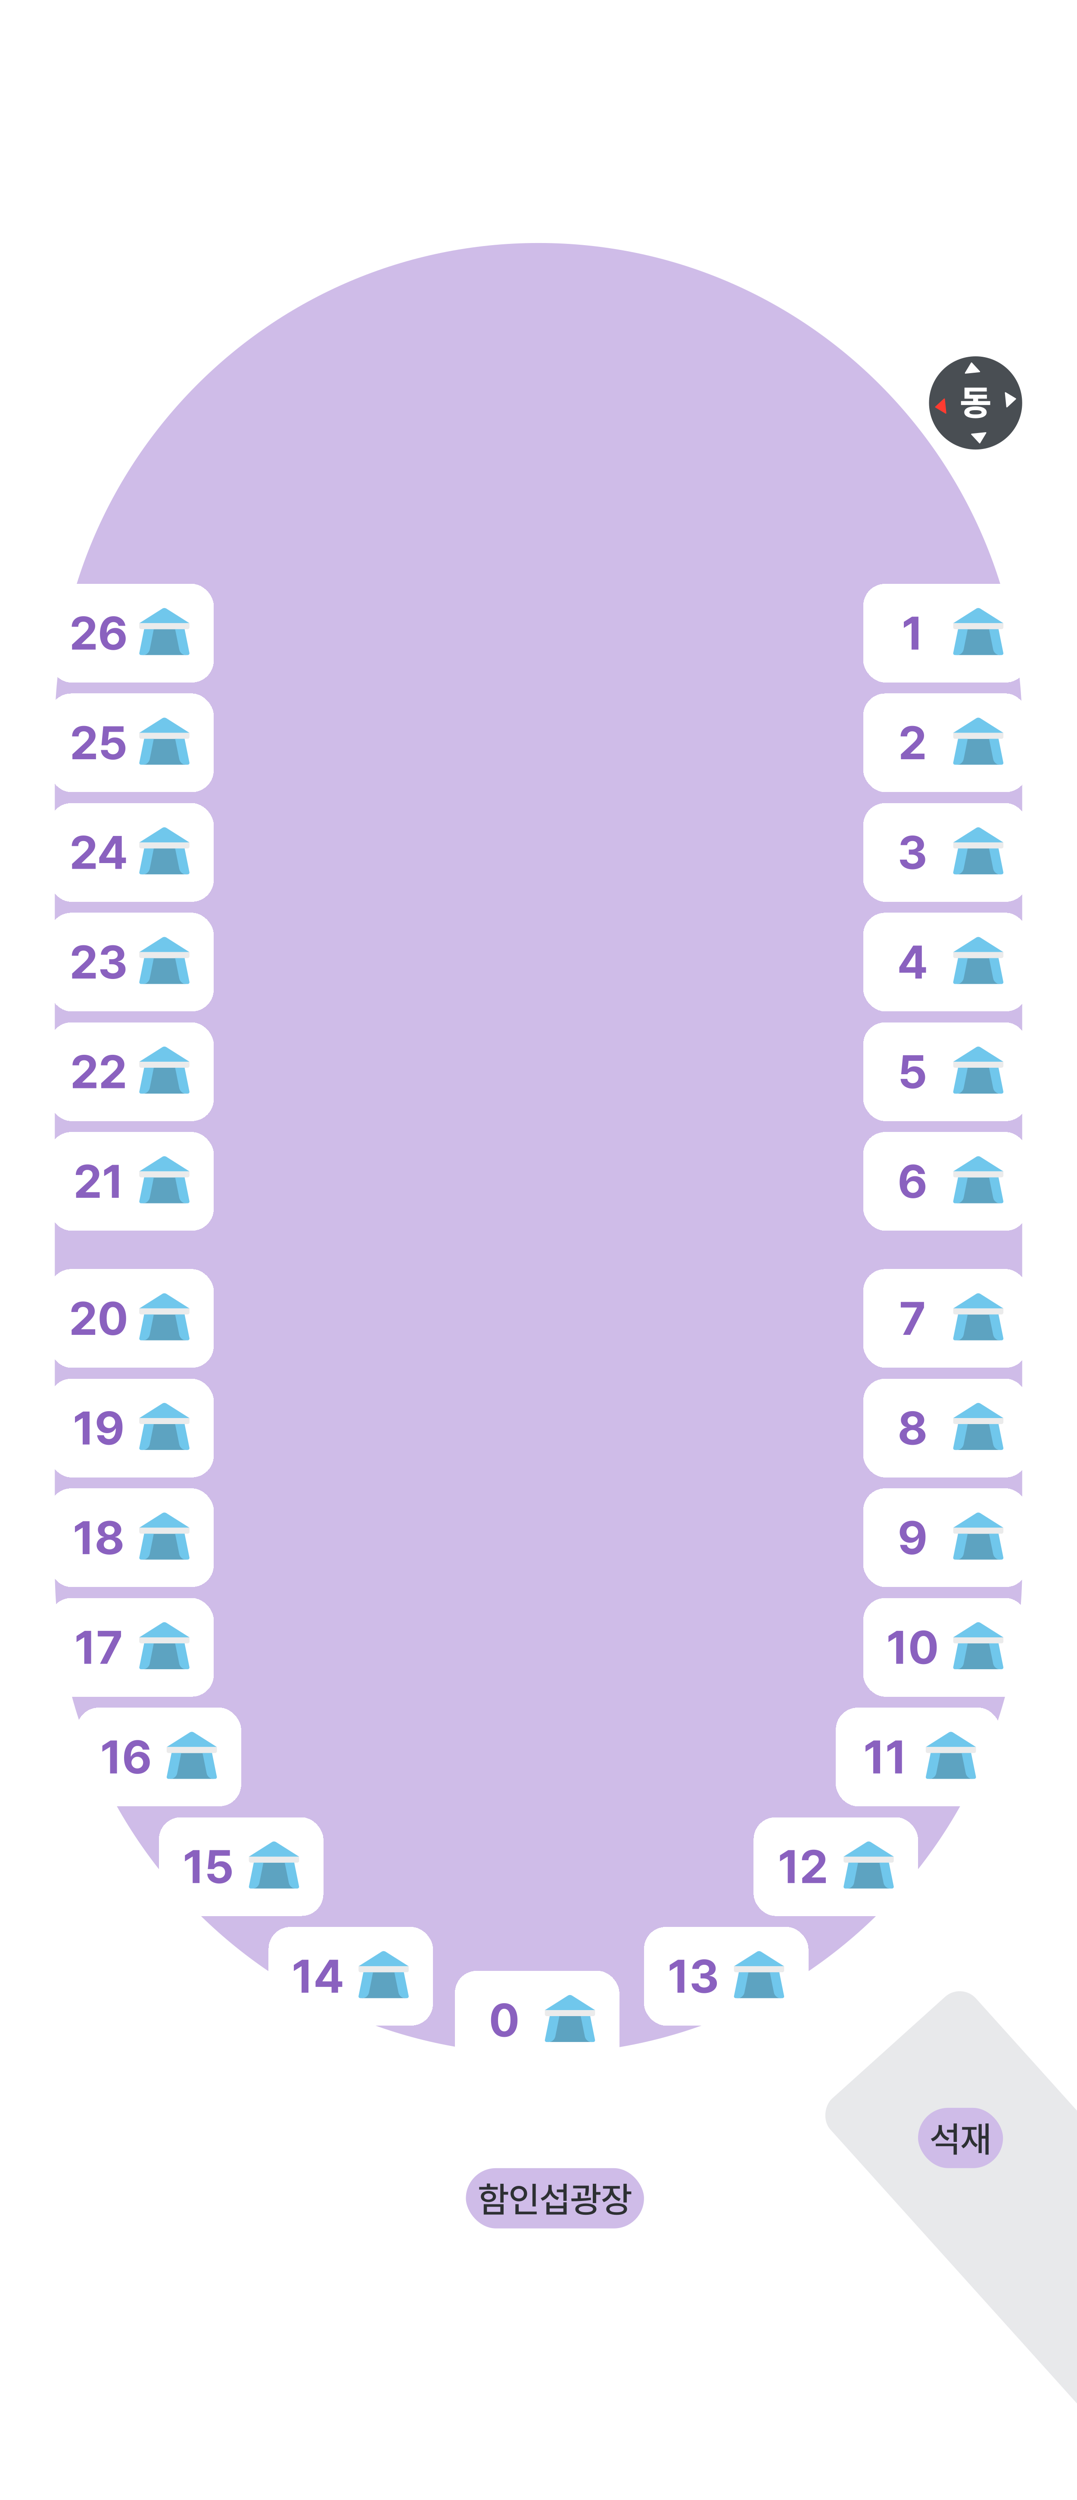 <svg width="393" height="912" viewBox="0 0 393 912" fill="none" xmlns="http://www.w3.org/2000/svg">
<g clip-path="url(#clip0_712_3582)">
<path d="M1.364 817.764L224.625 1055.42C229.102 1060.18 236.571 1060.49 241.421 1056.1L427 888.219V-22H1.364L-57.713 570.817C-62.695 609.958 -64.119 667.603 -57.713 706.033C-51.43 743.726 -17.379 796.414 1.364 817.764Z" fill="white" fill-opacity="0.24"/>
<path fill-rule="evenodd" clip-rule="evenodd" d="M372.999 572.764H373V572.052V266.632H372.999C373 266.394 373 266.157 373 265.92C373 168.015 293.978 88.648 196.5 88.648C99.022 88.648 20 168.015 20 265.92C20 266.157 20 266.394 20.001 266.632H20V572.052V572.764H20.001C20.383 670.341 99.258 749.324 196.5 749.324C293.742 749.324 372.617 670.341 372.999 572.764Z" fill="#CFBCE8"/>
<rect x="350.791" y="723.155" width="154.244" height="71.499" rx="8" transform="rotate(48 350.791 723.155)" fill="#E8E9EB"/>
<rect x="335" y="769" width="31" height="22" rx="11" fill="#CFBCE8"/>
<path d="M343.695 776.52C343.689 778.03 344.724 779.452 346.438 780.023L345.777 780.988C344.527 780.531 343.6 779.617 343.111 778.468C342.61 779.731 341.645 780.722 340.318 781.229L339.671 780.252C341.455 779.636 342.483 778.138 342.489 776.456V775.288H343.695V776.52ZM341.461 782.994V782.042H349.167V786.079H347.961V782.994H341.461ZM345.562 777.992V777.002H347.961V774.704H349.167V781.445H347.961V777.992H345.562ZM360.745 774.704V786.079H359.59V780.239H358.231V785.521H357.089V774.92H358.231V779.224H359.59V774.704H360.745ZM350.767 782.867C352.43 781.934 353.204 779.973 353.204 777.713V776.977H351.071V775.999H356.353V776.977H354.372V777.713C354.372 779.757 355.14 781.61 356.797 782.461L356.086 783.388C354.969 782.778 354.22 781.718 353.813 780.411C353.426 781.902 352.677 783.096 351.516 783.781L350.767 782.867Z" fill="#2D3033"/>
</g>
<g filter="url(#filter0_d_712_3582)">
<rect x="275" y="663" width="60" height="36" rx="8" fill="white" shape-rendering="crispEdges"/>
<path d="M289.954 674.98V687H287.447V677.354H287.38L284.625 679.081V676.873L287.596 674.98H289.954ZM292.743 687L292.726 685.19L297.042 681.223C298.163 680.152 298.769 679.488 298.769 678.533C298.769 677.462 297.964 676.798 296.86 676.807C295.731 676.798 294.992 677.512 295 678.666H292.626C292.618 676.317 294.361 674.814 296.893 674.814C299.466 674.814 301.176 676.284 301.176 678.367C301.176 679.737 300.512 680.857 298.039 683.099L296.212 684.875V684.941H301.342V687H292.743Z" fill="#8A61BF"/>
<path d="M322.949 687.491L321.338 679.54H312.673C312.563 680.113 311.702 684.605 311.096 687.505C310.85 688.682 309.813 688.986 308.61 688.986H325.438C324.23 688.986 323.189 688.675 322.949 687.491Z" fill="#5DA3C1"/>
<path d="M311.637 686.965C312.243 684.065 313.104 679.573 313.213 679H309.702L307.833 688.225C307.753 688.618 308.054 688.986 308.455 688.986H309.151C310.354 688.986 311.39 688.142 311.637 686.965Z" fill="#70C7EC"/>
<path d="M324.258 679H320.798L322.409 686.951C322.649 688.135 323.69 688.986 324.898 688.986H325.505C325.906 688.986 326.207 688.618 326.127 688.225L324.258 679Z" fill="#70C7EC"/>
<path d="M317.637 671.983C317.608 671.967 317.577 671.961 317.547 671.947C317.246 671.808 316.909 671.782 316.595 671.875C316.502 671.903 316.41 671.935 316.323 671.983L307.817 677.364H326.143L317.637 671.983Z" fill="#70C7EC"/>
<path d="M316.993 679.54H325.464C325.839 679.54 326.143 679.236 326.143 678.861V677.364H307.817V678.861C307.817 679.236 308.121 679.54 308.496 679.54H316.993Z" fill="#EBEBEB"/>
</g>
<g filter="url(#filter1_d_712_3582)">
<rect x="58" y="663" width="60" height="36" rx="8" fill="white" shape-rendering="crispEdges"/>
<path d="M72.812 674.98V687H70.306V677.354H70.239L67.483 679.081V676.873L70.455 674.98H72.812ZM80.018 687.166C77.511 687.166 75.676 685.688 75.635 683.613H78.059C78.117 684.551 78.972 685.199 80.018 685.19C81.263 685.199 82.151 684.319 82.143 683.065C82.151 681.787 81.246 680.899 79.984 680.891C79.08 680.891 78.449 681.231 78.092 681.903H75.834L76.481 674.98H83.886V677.022H78.54L78.208 680.061H78.308C78.748 679.471 79.661 679.04 80.715 679.048C82.923 679.04 84.566 680.691 84.566 682.999C84.566 685.431 82.724 687.166 80.018 687.166Z" fill="#8A61BF"/>
<path d="M105.949 687.491L104.338 679.54H95.673C95.563 680.113 94.703 684.605 94.096 687.505C93.85 688.682 92.813 688.986 91.61 688.986H108.438C107.23 688.986 106.189 688.675 105.949 687.491Z" fill="#5DA3C1"/>
<path d="M94.637 686.965C95.243 684.065 96.103 679.573 96.213 679H92.702L90.833 688.225C90.754 688.618 91.054 688.986 91.455 688.986H92.151C93.354 688.986 94.39 688.142 94.637 686.965Z" fill="#70C7EC"/>
<path d="M107.258 679H103.798L105.409 686.951C105.649 688.135 106.69 688.986 107.898 688.986H108.505C108.906 688.986 109.207 688.618 109.127 688.225L107.258 679Z" fill="#70C7EC"/>
<path d="M100.637 671.983C100.608 671.967 100.577 671.961 100.547 671.947C100.246 671.808 99.909 671.782 99.595 671.875C99.502 671.903 99.41 671.935 99.323 671.983L90.817 677.364H109.143L100.637 671.983Z" fill="#70C7EC"/>
<path d="M99.993 679.54H108.464C108.839 679.54 109.143 679.236 109.143 678.861V677.364H90.817V678.861C90.817 679.236 91.121 679.54 91.496 679.54H99.993Z" fill="#EBEBEB"/>
</g>
<g filter="url(#filter2_d_712_3582)">
<rect x="98" y="703" width="60" height="36" rx="8" fill="white" shape-rendering="crispEdges"/>
<path d="M112.555 714.98V727H110.048V717.354H109.982L107.226 719.081V716.873L110.198 714.98H112.555ZM115.145 724.875V722.899L120.225 714.98H123.363V722.866H124.89V724.875H123.363V727H120.989V724.875H115.145ZM117.668 722.866H121.022V717.72H120.906L117.668 722.767V722.866Z" fill="#8A61BF"/>
<path d="M145.949 727.491L144.338 719.54H135.673C135.563 720.113 134.702 724.605 134.096 727.505C133.85 728.682 132.813 728.986 131.61 728.986H148.438C147.23 728.986 146.189 728.675 145.949 727.491Z" fill="#5DA3C1"/>
<path d="M134.637 726.965C135.243 724.065 136.104 719.573 136.213 719H132.702L130.833 728.225C130.753 728.618 131.054 728.986 131.455 728.986H132.151C133.354 728.986 134.39 728.142 134.637 726.965Z" fill="#70C7EC"/>
<path d="M147.258 719H143.798L145.409 726.951C145.649 728.135 146.69 728.986 147.898 728.986H148.505C148.906 728.986 149.207 728.618 149.127 728.225L147.258 719Z" fill="#70C7EC"/>
<path d="M140.637 711.983C140.608 711.967 140.577 711.961 140.547 711.947C140.246 711.808 139.909 711.782 139.595 711.875C139.502 711.903 139.41 711.935 139.323 711.983L130.817 717.364H149.143L140.637 711.983Z" fill="#70C7EC"/>
<path d="M139.993 719.54H148.464C148.839 719.54 149.143 719.236 149.143 718.861V717.364H130.817V718.861C130.817 719.236 131.121 719.54 131.496 719.54H139.993Z" fill="#EBEBEB"/>
</g>
<g filter="url(#filter3_d_712_3582)">
<rect x="235" y="703" width="60" height="36" rx="8" fill="white" shape-rendering="crispEdges"/>
<path d="M249.713 714.98V727H247.206V717.354H247.14L244.384 719.081V716.873L247.355 714.98H249.713ZM256.951 727.166C254.312 727.166 252.419 725.713 252.369 723.613H254.893C254.934 724.51 255.806 725.099 256.968 725.107C258.163 725.099 259.018 724.435 259.01 723.464C259.018 722.484 258.146 721.795 256.735 721.787H255.623V719.944H256.735C257.922 719.944 258.752 719.297 258.744 718.351C258.752 717.429 258.047 716.798 256.984 716.807C255.922 716.798 255.05 717.396 255.009 718.317H252.618C252.66 716.25 254.519 714.814 256.984 714.814C259.491 714.814 261.16 716.3 261.151 718.201C261.16 719.546 260.222 720.5 258.877 720.741V720.841C260.645 721.057 261.616 722.127 261.6 723.63C261.616 725.688 259.666 727.166 256.951 727.166Z" fill="#8A61BF"/>
<path d="M282.949 727.491L281.338 719.54H272.673C272.563 720.113 271.702 724.605 271.096 727.505C270.85 728.682 269.813 728.986 268.61 728.986H285.438C284.23 728.986 283.189 728.675 282.949 727.491Z" fill="#5DA3C1"/>
<path d="M271.637 726.965C272.243 724.065 273.104 719.573 273.213 719H269.702L267.833 728.225C267.753 728.618 268.054 728.986 268.455 728.986H269.151C270.354 728.986 271.39 728.142 271.637 726.965Z" fill="#70C7EC"/>
<path d="M284.258 719H280.798L282.409 726.951C282.649 728.135 283.69 728.986 284.898 728.986H285.505C285.906 728.986 286.207 728.618 286.127 728.225L284.258 719Z" fill="#70C7EC"/>
<path d="M277.637 711.983C277.608 711.967 277.577 711.961 277.547 711.947C277.246 711.808 276.909 711.782 276.595 711.875C276.502 711.903 276.41 711.935 276.323 711.983L267.817 717.364H286.143L277.637 711.983Z" fill="#70C7EC"/>
<path d="M276.993 719.54H285.464C285.839 719.54 286.143 719.236 286.143 718.861V717.364H267.817V718.861C267.817 719.236 268.121 719.54 268.496 719.54H276.993Z" fill="#EBEBEB"/>
</g>
<g filter="url(#filter4_d_712_3582)">
<rect x="166" y="719" width="60" height="36" rx="8" fill="white" shape-rendering="crispEdges"/>
<path d="M184 743.166C180.987 743.166 179.169 740.925 179.169 736.99C179.169 733.064 181.003 730.814 184 730.814C186.997 730.814 188.831 733.064 188.831 736.99C188.831 740.941 187.005 743.166 184 743.166ZM181.726 736.99C181.709 739.763 182.605 741.107 184 741.107C185.395 741.107 186.283 739.763 186.274 736.99C186.283 734.243 185.386 732.865 184 732.856C182.614 732.865 181.726 734.243 181.726 736.99Z" fill="#8A61BF"/>
<path d="M213.949 743.491L212.338 735.54H203.673C203.563 736.113 202.702 740.605 202.096 743.505C201.85 744.682 200.813 744.986 199.61 744.986H216.438C215.23 744.986 214.189 744.675 213.949 743.491Z" fill="#5DA3C1"/>
<path d="M202.637 742.965C203.243 740.065 204.104 735.574 204.213 735H200.702L198.833 744.225C198.753 744.619 199.054 744.986 199.455 744.986H200.151C201.354 744.986 202.39 744.142 202.637 742.965Z" fill="#70C7EC"/>
<path d="M215.258 735H211.798L213.409 742.951C213.649 744.135 214.69 744.986 215.898 744.986H216.505C216.906 744.986 217.207 744.619 217.127 744.225L215.258 735Z" fill="#70C7EC"/>
<path d="M208.637 727.983C208.608 727.967 208.577 727.961 208.547 727.948C208.246 727.808 207.909 727.782 207.595 727.875C207.502 727.903 207.41 727.935 207.323 727.983L198.817 733.364H217.143L208.637 727.983Z" fill="#70C7EC"/>
<path d="M207.993 735.54H216.464C216.839 735.54 217.143 735.236 217.143 734.861V733.364H198.817V734.861C198.817 735.236 199.121 735.54 199.496 735.54H207.993Z" fill="#EBEBEB"/>
</g>
<g filter="url(#filter5_d_712_3582)">
<rect x="305" y="623" width="60" height="36" rx="8" fill="white" shape-rendering="crispEdges"/>
<path d="M321.157 634.98V647H318.65V637.354H318.584L315.828 639.081V636.873L318.8 634.98H321.157ZM329.126 634.98V647H326.619V637.354H326.553L323.797 639.081V636.873L326.769 634.98H329.126Z" fill="#8A61BF"/>
<path d="M352.949 647.491L351.338 639.54H342.673C342.563 640.113 341.702 644.605 341.096 647.505C340.85 648.682 339.813 648.986 338.61 648.986H355.438C354.23 648.986 353.189 648.675 352.949 647.491Z" fill="#5DA3C1"/>
<path d="M341.637 646.965C342.243 644.065 343.104 639.573 343.213 639H339.702L337.833 648.225C337.753 648.618 338.054 648.986 338.455 648.986H339.151C340.354 648.986 341.39 648.142 341.637 646.965Z" fill="#70C7EC"/>
<path d="M354.258 639H350.798L352.409 646.951C352.649 648.135 353.69 648.986 354.898 648.986H355.505C355.906 648.986 356.207 648.618 356.127 648.225L354.258 639Z" fill="#70C7EC"/>
<path d="M347.637 631.983C347.608 631.967 347.577 631.961 347.547 631.947C347.246 631.808 346.909 631.782 346.595 631.875C346.502 631.903 346.41 631.935 346.323 631.983L337.817 637.364H356.143L347.637 631.983Z" fill="#70C7EC"/>
<path d="M346.993 639.54H355.464C355.839 639.54 356.143 639.236 356.143 638.861V637.364H337.817V638.861C337.817 639.236 338.121 639.54 338.496 639.54H346.993Z" fill="#EBEBEB"/>
</g>
<g filter="url(#filter6_d_712_3582)">
<rect x="28" y="623" width="60" height="36" rx="8" fill="white" shape-rendering="crispEdges"/>
<path d="M42.68 634.98V647H40.173V637.354H40.106L37.351 639.081V636.873L40.322 634.98H42.68ZM50.117 647.166C47.635 647.158 45.261 645.672 45.27 641.272C45.278 637.213 47.212 634.814 50.217 634.814C52.632 634.814 54.292 636.342 54.533 638.317H52.076C51.877 637.479 51.188 636.956 50.217 636.956C48.581 636.956 47.727 638.425 47.71 640.791H47.826C48.382 639.72 49.569 639.098 50.898 639.098C53.064 639.098 54.674 640.716 54.666 642.982C54.674 645.423 52.831 647.174 50.117 647.166ZM47.959 643.049C47.976 644.228 48.872 645.199 50.101 645.19C51.337 645.199 52.242 644.261 52.242 643.049C52.242 641.845 51.354 640.916 50.134 640.907C48.905 640.916 47.976 641.878 47.959 643.049Z" fill="#8A61BF"/>
<path d="M75.949 647.491L74.338 639.54H65.673C65.563 640.113 64.703 644.605 64.096 647.505C63.85 648.682 62.813 648.986 61.61 648.986H78.438C77.23 648.986 76.189 648.675 75.949 647.491Z" fill="#5DA3C1"/>
<path d="M64.637 646.965C65.243 644.065 66.103 639.573 66.213 639H62.702L60.833 648.225C60.754 648.618 61.054 648.986 61.455 648.986H62.151C63.354 648.986 64.39 648.142 64.637 646.965Z" fill="#70C7EC"/>
<path d="M77.258 639H73.798L75.409 646.951C75.649 648.135 76.69 648.986 77.898 648.986H78.505C78.906 648.986 79.207 648.618 79.127 648.225L77.258 639Z" fill="#70C7EC"/>
<path d="M70.637 631.983C70.608 631.967 70.577 631.961 70.547 631.947C70.246 631.808 69.909 631.782 69.595 631.875C69.502 631.903 69.41 631.935 69.323 631.983L60.817 637.364H79.143L70.637 631.983Z" fill="#70C7EC"/>
<path d="M69.993 639.54H78.464C78.839 639.54 79.143 639.236 79.143 638.861V637.364H60.817V638.861C60.817 639.236 61.121 639.54 61.496 639.54H69.993Z" fill="#EBEBEB"/>
</g>
<g filter="url(#filter7_d_712_3582)">
<rect x="315" y="583" width="60" height="36" rx="8" fill="white" shape-rendering="crispEdges"/>
<path d="M329.53 594.98V607H327.023V597.354H326.957L324.201 599.081V596.873L327.173 594.98H329.53ZM336.984 607.166C333.971 607.166 332.153 604.925 332.153 600.99C332.153 597.064 333.988 594.814 336.984 594.814C339.981 594.814 341.815 597.064 341.815 600.99C341.815 604.941 339.989 607.166 336.984 607.166ZM334.71 600.99C334.693 603.763 335.59 605.107 336.984 605.107C338.379 605.107 339.267 603.763 339.259 600.99C339.267 598.243 338.371 596.865 336.984 596.856C335.598 596.865 334.71 598.243 334.71 600.99Z" fill="#8A61BF"/>
<path d="M362.949 607.491L361.338 599.54H352.673C352.563 600.113 351.702 604.605 351.096 607.505C350.85 608.682 349.813 608.986 348.61 608.986H365.438C364.23 608.986 363.189 608.675 362.949 607.491Z" fill="#5DA3C1"/>
<path d="M351.637 606.965C352.243 604.065 353.104 599.573 353.213 599H349.702L347.833 608.225C347.753 608.618 348.054 608.986 348.455 608.986H349.151C350.354 608.986 351.39 608.142 351.637 606.965Z" fill="#70C7EC"/>
<path d="M364.258 599H360.798L362.409 606.951C362.649 608.135 363.69 608.986 364.898 608.986H365.505C365.906 608.986 366.207 608.618 366.127 608.225L364.258 599Z" fill="#70C7EC"/>
<path d="M357.637 591.983C357.608 591.967 357.577 591.961 357.547 591.947C357.246 591.808 356.909 591.782 356.595 591.875C356.502 591.903 356.41 591.935 356.323 591.983L347.817 597.364H366.143L357.637 591.983Z" fill="#70C7EC"/>
<path d="M356.993 599.54H365.464C365.839 599.54 366.143 599.236 366.143 598.861V597.364H347.817V598.861C347.817 599.236 348.121 599.54 348.496 599.54H356.993Z" fill="#EBEBEB"/>
</g>
<g filter="url(#filter8_d_712_3582)">
<rect x="315" y="543" width="60" height="36" rx="8" fill="white" shape-rendering="crispEdges"/>
<path d="M332.867 554.814C335.357 554.823 337.715 556.309 337.715 560.675C337.723 564.759 335.789 567.166 332.768 567.166C330.352 567.166 328.692 565.647 328.451 563.613H330.908C331.116 564.501 331.805 565.024 332.768 565.024C334.403 565.024 335.266 563.555 335.274 561.156H335.175C334.61 562.219 333.423 562.85 332.087 562.85C329.929 562.85 328.335 561.223 328.318 558.981C328.318 556.566 330.153 554.806 332.867 554.814ZM330.759 558.915C330.759 560.102 331.63 561.023 332.867 561.023C334.087 561.023 335.025 560.052 335.025 558.898C335.009 557.753 334.112 556.782 332.884 556.773C331.655 556.782 330.742 557.72 330.759 558.915Z" fill="#8A61BF"/>
<path d="M362.949 567.491L361.338 559.54H352.673C352.563 560.113 351.702 564.605 351.096 567.505C350.85 568.682 349.813 568.986 348.61 568.986H365.438C364.23 568.986 363.189 568.675 362.949 567.491Z" fill="#5DA3C1"/>
<path d="M351.637 566.965C352.243 564.065 353.104 559.573 353.213 559H349.702L347.833 568.225C347.753 568.618 348.054 568.986 348.455 568.986H349.151C350.354 568.986 351.39 568.142 351.637 566.965Z" fill="#70C7EC"/>
<path d="M364.258 559H360.798L362.409 566.951C362.649 568.135 363.69 568.986 364.898 568.986H365.505C365.906 568.986 366.207 568.618 366.127 568.225L364.258 559Z" fill="#70C7EC"/>
<path d="M357.637 551.983C357.608 551.967 357.577 551.961 357.547 551.947C357.246 551.808 356.909 551.782 356.595 551.875C356.502 551.903 356.41 551.935 356.323 551.983L347.817 557.364H366.143L357.637 551.983Z" fill="#70C7EC"/>
<path d="M356.993 559.54H365.464C365.839 559.54 366.143 559.236 366.143 558.861V557.364H347.817V558.861C347.817 559.236 348.121 559.54 348.496 559.54H356.993Z" fill="#EBEBEB"/>
</g>
<g filter="url(#filter9_d_712_3582)">
<rect x="315" y="503" width="60" height="36" rx="8" fill="white" shape-rendering="crispEdges"/>
<path d="M332.992 527.166C330.244 527.166 328.277 525.722 328.277 523.763C328.277 522.252 329.439 521.023 330.933 520.791V520.708C329.63 520.459 328.733 519.372 328.742 518.052C328.733 516.184 330.535 514.814 332.992 514.814C335.449 514.814 337.25 516.184 337.258 518.052C337.25 519.372 336.329 520.459 335.067 520.708V520.791C336.528 521.023 337.707 522.252 337.707 523.763C337.707 525.722 335.731 527.166 332.992 527.166ZM330.883 523.514C330.875 524.543 331.722 525.265 332.992 525.257C334.262 525.265 335.108 524.543 335.1 523.514C335.108 522.476 334.212 521.712 332.992 521.704C331.771 521.712 330.875 522.468 330.883 523.514ZM331.182 518.301C331.174 519.264 331.929 519.936 332.992 519.944C334.046 519.936 334.81 519.264 334.818 518.301C334.81 517.363 334.062 516.707 332.992 516.707C331.913 516.707 331.174 517.363 331.182 518.301Z" fill="#8A61BF"/>
<path d="M362.949 527.491L361.338 519.54H352.673C352.563 520.113 351.702 524.605 351.096 527.505C350.85 528.682 349.813 528.986 348.61 528.986H365.438C364.23 528.986 363.189 528.675 362.949 527.491Z" fill="#5DA3C1"/>
<path d="M351.637 526.965C352.243 524.065 353.104 519.573 353.213 519H349.702L347.833 528.225C347.753 528.618 348.054 528.986 348.455 528.986H349.151C350.354 528.986 351.39 528.142 351.637 526.965Z" fill="#70C7EC"/>
<path d="M364.258 519H360.798L362.409 526.951C362.649 528.135 363.69 528.986 364.898 528.986H365.505C365.906 528.986 366.207 528.618 366.127 528.225L364.258 519Z" fill="#70C7EC"/>
<path d="M357.637 511.983C357.608 511.967 357.577 511.961 357.547 511.947C357.246 511.808 356.909 511.782 356.595 511.875C356.502 511.903 356.41 511.935 356.323 511.983L347.817 517.364H366.143L357.637 511.983Z" fill="#70C7EC"/>
<path d="M356.993 519.54H365.464C365.839 519.54 366.143 519.236 366.143 518.861V517.364H347.817V518.861C347.817 519.236 348.121 519.54 348.496 519.54H356.993Z" fill="#EBEBEB"/>
</g>
<g filter="url(#filter10_d_712_3582)">
<rect x="315" y="463" width="60" height="36" rx="8" fill="white" shape-rendering="crispEdges"/>
<path d="M329.522 487L334.585 477.105V477.022H328.692V474.98H337.175V477.056L332.112 487H329.522Z" fill="#8A61BF"/>
<path d="M362.949 487.491L361.338 479.54H352.673C352.563 480.113 351.702 484.605 351.096 487.505C350.85 488.682 349.813 488.986 348.61 488.986H365.438C364.23 488.986 363.189 488.675 362.949 487.491Z" fill="#5DA3C1"/>
<path d="M351.637 486.965C352.243 484.065 353.104 479.573 353.213 479H349.702L347.833 488.225C347.753 488.618 348.054 488.986 348.455 488.986H349.151C350.354 488.986 351.39 488.142 351.637 486.965Z" fill="#70C7EC"/>
<path d="M364.258 479H360.798L362.409 486.951C362.649 488.135 363.69 488.986 364.898 488.986H365.505C365.906 488.986 366.207 488.618 366.127 488.225L364.258 479Z" fill="#70C7EC"/>
<path d="M357.637 471.983C357.608 471.967 357.577 471.961 357.547 471.947C357.246 471.808 356.909 471.782 356.595 471.875C356.502 471.903 356.41 471.935 356.323 471.983L347.817 477.364H366.143L357.637 471.983Z" fill="#70C7EC"/>
<path d="M356.993 479.54H365.464C365.839 479.54 366.143 479.236 366.143 478.861V477.364H347.817V478.861C347.817 479.236 348.121 479.54 348.496 479.54H356.993Z" fill="#EBEBEB"/>
</g>
<g filter="url(#filter11_d_712_3582)">
<rect x="315" y="413" width="60" height="36" rx="8" fill="white" shape-rendering="crispEdges"/>
<path d="M333.133 437.166C330.651 437.158 328.277 435.672 328.285 431.272C328.293 427.213 330.228 424.814 333.232 424.814C335.648 424.814 337.308 426.342 337.549 428.317H335.092C334.893 427.479 334.204 426.956 333.232 426.956C331.597 426.956 330.742 428.425 330.726 430.791H330.842C331.398 429.72 332.585 429.098 333.913 429.098C336.08 429.098 337.69 430.716 337.682 432.982C337.69 435.423 335.847 437.174 333.133 437.166ZM330.975 433.049C330.991 434.228 331.888 435.199 333.116 435.19C334.353 435.199 335.258 434.261 335.258 433.049C335.258 431.845 334.37 430.916 333.149 430.907C331.921 430.916 330.991 431.878 330.975 433.049Z" fill="#8A61BF"/>
<path d="M362.949 437.491L361.338 429.54H352.673C352.563 430.113 351.702 434.605 351.096 437.505C350.85 438.682 349.813 438.986 348.61 438.986H365.438C364.23 438.986 363.189 438.675 362.949 437.491Z" fill="#5DA3C1"/>
<path d="M351.637 436.965C352.243 434.065 353.104 429.573 353.213 429H349.702L347.833 438.225C347.753 438.618 348.054 438.986 348.455 438.986H349.151C350.354 438.986 351.39 438.142 351.637 436.965Z" fill="#70C7EC"/>
<path d="M364.258 429H360.798L362.409 436.951C362.649 438.135 363.69 438.986 364.898 438.986H365.505C365.906 438.986 366.207 438.618 366.127 438.225L364.258 429Z" fill="#70C7EC"/>
<path d="M357.637 421.983C357.608 421.967 357.577 421.961 357.547 421.947C357.246 421.808 356.909 421.782 356.595 421.875C356.502 421.903 356.41 421.935 356.323 421.983L347.817 427.364H366.143L357.637 421.983Z" fill="#70C7EC"/>
<path d="M356.993 429.54H365.464C365.839 429.54 366.143 429.236 366.143 428.861V427.364H347.817V428.861C347.817 429.236 348.121 429.54 348.496 429.54H356.993Z" fill="#EBEBEB"/>
</g>
<g filter="url(#filter12_d_712_3582)">
<rect x="315" y="373" width="60" height="36" rx="8" fill="white" shape-rendering="crispEdges"/>
<path d="M333.033 397.166C330.526 397.166 328.692 395.688 328.65 393.613H331.074C331.132 394.551 331.987 395.199 333.033 395.19C334.278 395.199 335.167 394.319 335.158 393.065C335.167 391.787 334.262 390.899 333 390.891C332.095 390.891 331.464 391.231 331.107 391.903H328.85L329.497 384.98H336.901V387.022H331.556L331.224 390.061H331.323C331.763 389.471 332.676 389.04 333.73 389.048C335.938 389.04 337.582 390.691 337.582 392.999C337.582 395.431 335.739 397.166 333.033 397.166Z" fill="#8A61BF"/>
<path d="M362.949 397.491L361.338 389.54H352.673C352.563 390.113 351.702 394.605 351.096 397.505C350.85 398.682 349.813 398.986 348.61 398.986H365.438C364.23 398.986 363.189 398.675 362.949 397.491Z" fill="#5DA3C1"/>
<path d="M351.637 396.965C352.243 394.065 353.104 389.573 353.213 389H349.702L347.833 398.225C347.753 398.618 348.054 398.986 348.455 398.986H349.151C350.354 398.986 351.39 398.142 351.637 396.965Z" fill="#70C7EC"/>
<path d="M364.258 389H360.798L362.409 396.951C362.649 398.135 363.69 398.986 364.898 398.986H365.505C365.906 398.986 366.207 398.618 366.127 398.225L364.258 389Z" fill="#70C7EC"/>
<path d="M357.637 381.983C357.608 381.967 357.577 381.961 357.547 381.947C357.246 381.808 356.909 381.782 356.595 381.875C356.502 381.903 356.41 381.935 356.323 381.983L347.817 387.364H366.143L357.637 381.983Z" fill="#70C7EC"/>
<path d="M356.993 389.54H365.464C365.839 389.54 366.143 389.236 366.143 388.861V387.364H347.817V388.861C347.817 389.236 348.121 389.54 348.496 389.54H356.993Z" fill="#EBEBEB"/>
</g>
<g filter="url(#filter13_d_712_3582)">
<rect x="315" y="333" width="60" height="36" rx="8" fill="white" shape-rendering="crispEdges"/>
<path d="M328.161 354.875V352.899L333.241 344.98H336.378V352.866H337.906V354.875H336.378V357H334.004V354.875H328.161ZM330.684 352.866H334.038V347.72H333.921L330.684 352.767V352.866Z" fill="#8A61BF"/>
<path d="M362.949 357.491L361.338 349.54H352.673C352.563 350.113 351.702 354.605 351.096 357.505C350.85 358.682 349.813 358.986 348.61 358.986H365.438C364.23 358.986 363.189 358.675 362.949 357.491Z" fill="#5DA3C1"/>
<path d="M351.637 356.965C352.243 354.065 353.104 349.573 353.213 349H349.702L347.833 358.225C347.753 358.618 348.054 358.986 348.455 358.986H349.151C350.354 358.986 351.39 358.142 351.637 356.965Z" fill="#70C7EC"/>
<path d="M364.258 349H360.798L362.409 356.951C362.649 358.135 363.69 358.986 364.898 358.986H365.505C365.906 358.986 366.207 358.618 366.127 358.225L364.258 349Z" fill="#70C7EC"/>
<path d="M357.637 341.983C357.608 341.967 357.577 341.961 357.547 341.947C357.246 341.808 356.909 341.782 356.595 341.875C356.502 341.903 356.41 341.935 356.323 341.983L347.817 347.364H366.143L357.637 341.983Z" fill="#70C7EC"/>
<path d="M356.993 349.54H365.464C365.839 349.54 366.143 349.236 366.143 348.861V347.364H347.817V348.861C347.817 349.236 348.121 349.54 348.496 349.54H356.993Z" fill="#EBEBEB"/>
</g>
<g filter="url(#filter14_d_712_3582)">
<rect x="315" y="293" width="60" height="36" rx="8" fill="white" shape-rendering="crispEdges"/>
<path d="M332.967 317.166C330.327 317.166 328.435 315.713 328.385 313.613H330.908C330.95 314.51 331.821 315.099 332.983 315.107C334.179 315.099 335.034 314.435 335.025 313.464C335.034 312.484 334.162 311.795 332.751 311.787H331.639V309.944H332.751C333.938 309.944 334.768 309.297 334.76 308.351C334.768 307.429 334.062 306.798 333 306.807C331.938 306.798 331.066 307.396 331.024 308.317H328.634C328.675 306.25 330.535 304.814 333 304.814C335.507 304.814 337.175 306.3 337.167 308.201C337.175 309.546 336.237 310.5 334.893 310.741V310.841C336.661 311.057 337.632 312.127 337.615 313.63C337.632 315.688 335.681 317.166 332.967 317.166Z" fill="#8A61BF"/>
<path d="M362.949 317.491L361.338 309.54H352.673C352.563 310.113 351.702 314.605 351.096 317.505C350.85 318.682 349.813 318.986 348.61 318.986H365.438C364.23 318.986 363.189 318.675 362.949 317.491Z" fill="#5DA3C1"/>
<path d="M351.637 316.965C352.243 314.065 353.104 309.573 353.213 309H349.702L347.833 318.225C347.753 318.618 348.054 318.986 348.455 318.986H349.151C350.354 318.986 351.39 318.142 351.637 316.965Z" fill="#70C7EC"/>
<path d="M364.258 309H360.798L362.409 316.951C362.649 318.135 363.69 318.986 364.898 318.986H365.505C365.906 318.986 366.207 318.618 366.127 318.225L364.258 309Z" fill="#70C7EC"/>
<path d="M357.637 301.983C357.608 301.967 357.577 301.961 357.547 301.947C357.246 301.808 356.909 301.782 356.595 301.875C356.502 301.903 356.41 301.935 356.323 301.983L347.817 307.364H366.143L357.637 301.983Z" fill="#70C7EC"/>
<path d="M356.993 309.54H365.464C365.839 309.54 366.143 309.236 366.143 308.861V307.364H347.817V308.861C347.817 309.236 348.121 309.54 348.496 309.54H356.993Z" fill="#EBEBEB"/>
</g>
<g filter="url(#filter15_d_712_3582)">
<rect x="315" y="253" width="60" height="36" rx="8" fill="white" shape-rendering="crispEdges"/>
<path d="M328.758 277L328.742 275.19L333.058 271.223C334.179 270.152 334.785 269.488 334.785 268.533C334.785 267.462 333.979 266.798 332.875 266.807C331.747 266.798 331.008 267.512 331.016 268.666H328.642C328.634 266.317 330.377 264.814 332.909 264.814C335.482 264.814 337.192 266.284 337.192 268.367C337.192 269.737 336.528 270.857 334.054 273.099L332.228 274.875V274.941H337.358V277H328.758Z" fill="#8A61BF"/>
<path d="M362.949 277.491L361.338 269.54H352.673C352.563 270.113 351.702 274.605 351.096 277.505C350.85 278.682 349.813 278.986 348.61 278.986H365.438C364.23 278.986 363.189 278.675 362.949 277.491Z" fill="#5DA3C1"/>
<path d="M351.637 276.965C352.243 274.065 353.104 269.573 353.213 269H349.702L347.833 278.225C347.753 278.618 348.054 278.986 348.455 278.986H349.151C350.354 278.986 351.39 278.142 351.637 276.965Z" fill="#70C7EC"/>
<path d="M364.258 269H360.798L362.409 276.951C362.649 278.135 363.69 278.986 364.898 278.986H365.505C365.906 278.986 366.207 278.618 366.127 278.225L364.258 269Z" fill="#70C7EC"/>
<path d="M357.637 261.983C357.608 261.967 357.577 261.961 357.547 261.947C357.246 261.808 356.909 261.782 356.595 261.875C356.502 261.903 356.41 261.935 356.323 261.983L347.817 267.364H366.143L357.637 261.983Z" fill="#70C7EC"/>
<path d="M356.993 269.54H365.464C365.839 269.54 366.143 269.236 366.143 268.861V267.364H347.817V268.861C347.817 269.236 348.121 269.54 348.496 269.54H356.993Z" fill="#EBEBEB"/>
</g>
<g filter="url(#filter16_d_712_3582)">
<rect x="315" y="213" width="60" height="36" rx="8" fill="white" shape-rendering="crispEdges"/>
<path d="M335.142 224.98V237H332.635V227.354H332.568L329.812 229.081V226.873L332.784 224.98H335.142Z" fill="#8A61BF"/>
<path d="M362.949 237.491L361.338 229.54H352.673C352.563 230.113 351.702 234.605 351.096 237.505C350.85 238.682 349.813 238.986 348.61 238.986H365.438C364.23 238.986 363.189 238.675 362.949 237.491Z" fill="#5DA3C1"/>
<path d="M351.637 236.965C352.243 234.065 353.104 229.573 353.213 229H349.702L347.833 238.225C347.753 238.618 348.054 238.986 348.455 238.986H349.151C350.354 238.986 351.39 238.142 351.637 236.965Z" fill="#70C7EC"/>
<path d="M364.258 229H360.798L362.409 236.951C362.649 238.135 363.69 238.986 364.898 238.986H365.505C365.906 238.986 366.207 238.618 366.127 238.225L364.258 229Z" fill="#70C7EC"/>
<path d="M357.637 221.983C357.608 221.967 357.577 221.961 357.547 221.947C357.246 221.808 356.909 221.782 356.595 221.875C356.502 221.903 356.41 221.935 356.323 221.983L347.817 227.364H366.143L357.637 221.983Z" fill="#70C7EC"/>
<path d="M356.993 229.54H365.464C365.839 229.54 366.143 229.236 366.143 228.861V227.364H347.817V228.861C347.817 229.236 348.121 229.54 348.496 229.54H356.993Z" fill="#EBEBEB"/>
</g>
<g filter="url(#filter17_d_712_3582)">
<rect x="18" y="583" width="60" height="36" rx="8" fill="white" shape-rendering="crispEdges"/>
<path d="M33.252 594.98V607H30.746V597.354H30.679L27.923 599.081V596.873L30.895 594.98H33.252ZM36.506 607L41.57 597.105V597.022H35.676V594.98H44.16V597.056L39.096 607H36.506Z" fill="#8A61BF"/>
<path d="M65.949 607.491L64.338 599.54H55.673C55.563 600.113 54.703 604.605 54.096 607.505C53.85 608.682 52.813 608.986 51.61 608.986H68.438C67.23 608.986 66.189 608.675 65.949 607.491Z" fill="#5DA3C1"/>
<path d="M54.637 606.965C55.243 604.065 56.103 599.573 56.213 599H52.702L50.833 608.225C50.754 608.618 51.054 608.986 51.455 608.986H52.151C53.354 608.986 54.39 608.142 54.637 606.965Z" fill="#70C7EC"/>
<path d="M67.258 599H63.798L65.409 606.951C65.649 608.135 66.69 608.986 67.898 608.986H68.505C68.906 608.986 69.207 608.618 69.127 608.225L67.258 599Z" fill="#70C7EC"/>
<path d="M60.637 591.983C60.608 591.967 60.577 591.961 60.547 591.947C60.246 591.808 59.91 591.782 59.595 591.875C59.502 591.903 59.41 591.935 59.323 591.983L50.817 597.364H69.143L60.637 591.983Z" fill="#70C7EC"/>
<path d="M59.993 599.54H68.464C68.839 599.54 69.143 599.236 69.143 598.861V597.364H50.817V598.861C50.817 599.236 51.121 599.54 51.496 599.54H59.993Z" fill="#EBEBEB"/>
</g>
<g filter="url(#filter18_d_712_3582)">
<rect x="18" y="543" width="60" height="36" rx="8" fill="white" shape-rendering="crispEdges"/>
<path d="M32.671 554.98V567H30.165V557.354H30.098L27.342 559.081V556.873L30.314 554.98H32.671ZM39.976 567.166C37.228 567.166 35.261 565.722 35.261 563.763C35.261 562.252 36.423 561.023 37.917 560.791V560.708C36.614 560.459 35.718 559.372 35.726 558.052C35.718 556.184 37.519 554.814 39.976 554.814C42.433 554.814 44.234 556.184 44.243 558.052C44.234 559.372 43.313 560.459 42.051 560.708V560.791C43.512 561.023 44.691 562.252 44.691 563.763C44.691 565.722 42.715 567.166 39.976 567.166ZM37.868 563.514C37.859 564.543 38.706 565.265 39.976 565.257C41.246 565.265 42.093 564.543 42.084 563.514C42.093 562.476 41.196 561.712 39.976 561.704C38.756 561.712 37.859 562.468 37.868 563.514ZM38.166 558.301C38.158 559.264 38.914 559.936 39.976 559.944C41.03 559.936 41.794 559.264 41.802 558.301C41.794 557.363 41.047 556.707 39.976 556.707C38.897 556.707 38.158 557.363 38.166 558.301Z" fill="#8A61BF"/>
<path d="M65.949 567.491L64.338 559.54H55.673C55.563 560.113 54.703 564.605 54.096 567.505C53.85 568.682 52.813 568.986 51.61 568.986H68.438C67.23 568.986 66.189 568.675 65.949 567.491Z" fill="#5DA3C1"/>
<path d="M54.637 566.965C55.243 564.065 56.103 559.573 56.213 559H52.702L50.833 568.225C50.754 568.618 51.054 568.986 51.455 568.986H52.151C53.354 568.986 54.39 568.142 54.637 566.965Z" fill="#70C7EC"/>
<path d="M67.258 559H63.798L65.409 566.951C65.649 568.135 66.69 568.986 67.898 568.986H68.505C68.906 568.986 69.207 568.618 69.127 568.225L67.258 559Z" fill="#70C7EC"/>
<path d="M60.637 551.983C60.608 551.967 60.577 551.961 60.547 551.947C60.246 551.808 59.91 551.782 59.595 551.875C59.502 551.903 59.41 551.935 59.323 551.983L50.817 557.364H69.143L60.637 551.983Z" fill="#70C7EC"/>
<path d="M59.993 559.54H68.464C68.839 559.54 69.143 559.236 69.143 558.861V557.364H50.817V558.861C50.817 559.236 51.121 559.54 51.496 559.54H59.993Z" fill="#EBEBEB"/>
</g>
<g filter="url(#filter19_d_712_3582)">
<rect x="18" y="503" width="60" height="36" rx="8" fill="white" shape-rendering="crispEdges"/>
<path d="M32.68 514.98V527H30.173V517.354H30.106L27.351 519.081V516.873L30.322 514.98H32.68ZM39.852 514.814C42.342 514.823 44.699 516.309 44.699 520.675C44.708 524.759 42.773 527.166 39.752 527.166C37.336 527.166 35.676 525.647 35.435 523.613H37.893C38.1 524.501 38.789 525.024 39.752 525.024C41.387 525.024 42.251 523.555 42.259 521.156H42.159C41.595 522.219 40.408 522.85 39.071 522.85C36.913 522.85 35.319 521.223 35.303 518.981C35.303 516.566 37.137 514.806 39.852 514.814ZM37.743 518.915C37.743 520.102 38.615 521.023 39.852 521.023C41.072 521.023 42.01 520.052 42.01 518.898C41.993 517.753 41.097 516.782 39.868 516.773C38.64 516.782 37.727 517.72 37.743 518.915Z" fill="#8A61BF"/>
<path d="M65.949 527.491L64.338 519.54H55.673C55.563 520.113 54.703 524.605 54.096 527.505C53.85 528.682 52.813 528.986 51.61 528.986H68.438C67.23 528.986 66.189 528.675 65.949 527.491Z" fill="#5DA3C1"/>
<path d="M54.637 526.965C55.243 524.065 56.103 519.573 56.213 519H52.702L50.833 528.225C50.754 528.618 51.054 528.986 51.455 528.986H52.151C53.354 528.986 54.39 528.142 54.637 526.965Z" fill="#70C7EC"/>
<path d="M67.258 519H63.798L65.409 526.951C65.649 528.135 66.69 528.986 67.898 528.986H68.505C68.906 528.986 69.207 528.618 69.127 528.225L67.258 519Z" fill="#70C7EC"/>
<path d="M60.637 511.983C60.608 511.967 60.577 511.961 60.547 511.947C60.246 511.808 59.91 511.782 59.595 511.875C59.502 511.903 59.41 511.935 59.323 511.983L50.817 517.364H69.143L60.637 511.983Z" fill="#70C7EC"/>
<path d="M59.993 519.54H68.464C68.839 519.54 69.143 519.236 69.143 518.861V517.364H50.817V518.861C50.817 519.236 51.121 519.54 51.496 519.54H59.993Z" fill="#EBEBEB"/>
</g>
<g filter="url(#filter20_d_712_3582)">
<rect x="18" y="463" width="60" height="36" rx="8" fill="white" shape-rendering="crispEdges"/>
<path d="M26.147 487L26.13 485.19L30.447 481.223C31.567 480.152 32.173 479.488 32.173 478.533C32.173 477.462 31.368 476.798 30.264 476.807C29.135 476.798 28.396 477.512 28.405 478.666H26.031C26.023 476.317 27.766 474.814 30.297 474.814C32.871 474.814 34.581 476.284 34.581 478.367C34.581 479.737 33.916 480.857 31.443 483.099L29.617 484.875V484.941H34.747V487H26.147ZM41.188 487.166C38.175 487.166 36.357 484.925 36.357 480.99C36.357 477.064 38.191 474.814 41.188 474.814C44.185 474.814 46.019 477.064 46.019 480.99C46.019 484.941 44.193 487.166 41.188 487.166ZM38.914 480.99C38.897 483.763 39.794 485.107 41.188 485.107C42.583 485.107 43.471 483.763 43.462 480.99C43.471 478.243 42.574 476.865 41.188 476.856C39.802 476.865 38.914 478.243 38.914 480.99Z" fill="#8A61BF"/>
<path d="M65.949 487.491L64.338 479.54H55.673C55.563 480.113 54.703 484.605 54.096 487.505C53.85 488.682 52.813 488.986 51.61 488.986H68.438C67.23 488.986 66.189 488.675 65.949 487.491Z" fill="#5DA3C1"/>
<path d="M54.637 486.965C55.243 484.065 56.103 479.573 56.213 479H52.702L50.833 488.225C50.754 488.618 51.054 488.986 51.455 488.986H52.151C53.354 488.986 54.39 488.142 54.637 486.965Z" fill="#70C7EC"/>
<path d="M67.258 479H63.798L65.409 486.951C65.649 488.135 66.69 488.986 67.898 488.986H68.505C68.906 488.986 69.207 488.618 69.127 488.225L67.258 479Z" fill="#70C7EC"/>
<path d="M60.637 471.983C60.608 471.967 60.577 471.961 60.547 471.947C60.246 471.808 59.91 471.782 59.595 471.875C59.502 471.903 59.41 471.935 59.323 471.983L50.817 477.364H69.143L60.637 471.983Z" fill="#70C7EC"/>
<path d="M59.993 479.54H68.464C68.839 479.54 69.143 479.236 69.143 478.861V477.364H50.817V478.861C50.817 479.236 51.121 479.54 51.496 479.54H59.993Z" fill="#EBEBEB"/>
</g>
<g filter="url(#filter21_d_712_3582)">
<rect x="18" y="413" width="60" height="36" rx="8" fill="white" shape-rendering="crispEdges"/>
<path d="M27.774 437L27.757 435.19L32.074 431.223C33.194 430.152 33.8 429.488 33.8 428.533C33.8 427.462 32.995 426.798 31.891 426.807C30.762 426.798 30.023 427.512 30.032 428.666H27.658C27.649 426.317 29.393 424.814 31.924 424.814C34.498 424.814 36.208 426.284 36.208 428.367C36.208 429.737 35.544 430.857 33.07 433.099L31.244 434.875V434.941H36.373V437H27.774ZM43.33 424.98V437H40.823V427.354H40.756L38.001 429.081V426.873L40.972 424.98H43.33Z" fill="#8A61BF"/>
<path d="M65.949 437.491L64.338 429.54H55.673C55.563 430.113 54.703 434.605 54.096 437.505C53.85 438.682 52.813 438.986 51.61 438.986H68.438C67.23 438.986 66.189 438.675 65.949 437.491Z" fill="#5DA3C1"/>
<path d="M54.637 436.965C55.243 434.065 56.103 429.573 56.213 429H52.702L50.833 438.225C50.754 438.618 51.054 438.986 51.455 438.986H52.151C53.354 438.986 54.39 438.142 54.637 436.965Z" fill="#70C7EC"/>
<path d="M67.258 429H63.798L65.409 436.951C65.649 438.135 66.69 438.986 67.898 438.986H68.505C68.906 438.986 69.207 438.618 69.127 438.225L67.258 429Z" fill="#70C7EC"/>
<path d="M60.637 421.983C60.608 421.967 60.577 421.961 60.547 421.947C60.246 421.808 59.91 421.782 59.595 421.875C59.502 421.903 59.41 421.935 59.323 421.983L50.817 427.364H69.143L60.637 421.983Z" fill="#70C7EC"/>
<path d="M59.993 429.54H68.464C68.839 429.54 69.143 429.236 69.143 428.861V427.364H50.817V428.861C50.817 429.236 51.121 429.54 51.496 429.54H59.993Z" fill="#EBEBEB"/>
</g>
<g filter="url(#filter22_d_712_3582)">
<rect x="18" y="373" width="60" height="36" rx="8" fill="white" shape-rendering="crispEdges"/>
<path d="M26.57 397L26.554 395.19L30.87 391.223C31.991 390.152 32.597 389.488 32.597 388.533C32.597 387.462 31.791 386.798 30.688 386.807C29.559 386.798 28.82 387.512 28.828 388.666H26.454C26.446 386.317 28.189 384.814 30.721 384.814C33.294 384.814 35.004 386.284 35.004 388.367C35.004 389.737 34.34 390.857 31.866 393.099L30.04 394.875V394.941H35.17V397H26.57ZM36.946 397L36.93 395.19L41.246 391.223C42.367 390.152 42.973 389.488 42.973 388.533C42.973 387.462 42.167 386.798 41.063 386.807C39.935 386.798 39.196 387.512 39.204 388.666H36.83C36.822 386.317 38.565 384.814 41.097 384.814C43.67 384.814 45.38 386.284 45.38 388.367C45.38 389.737 44.716 390.857 42.242 393.099L40.416 394.875V394.941H45.546V397H36.946Z" fill="#8A61BF"/>
<path d="M65.949 397.491L64.338 389.54H55.673C55.563 390.113 54.703 394.605 54.096 397.505C53.85 398.682 52.813 398.986 51.61 398.986H68.438C67.23 398.986 66.189 398.675 65.949 397.491Z" fill="#5DA3C1"/>
<path d="M54.637 396.965C55.243 394.065 56.103 389.573 56.213 389H52.702L50.833 398.225C50.754 398.618 51.054 398.986 51.455 398.986H52.151C53.354 398.986 54.39 398.142 54.637 396.965Z" fill="#70C7EC"/>
<path d="M67.258 389H63.798L65.409 396.951C65.649 398.135 66.69 398.986 67.898 398.986H68.505C68.906 398.986 69.207 398.618 69.127 398.225L67.258 389Z" fill="#70C7EC"/>
<path d="M60.637 381.983C60.608 381.967 60.577 381.961 60.547 381.947C60.246 381.808 59.91 381.782 59.595 381.875C59.502 381.903 59.41 381.935 59.323 381.983L50.817 387.364H69.143L60.637 381.983Z" fill="#70C7EC"/>
<path d="M59.993 389.54H68.464C68.839 389.54 69.143 389.236 69.143 388.861V387.364H50.817V388.861C50.817 389.236 51.121 389.54 51.496 389.54H59.993Z" fill="#EBEBEB"/>
</g>
<g filter="url(#filter23_d_712_3582)">
<rect x="18" y="333" width="60" height="36" rx="8" fill="white" shape-rendering="crispEdges"/>
<path d="M26.33 357L26.313 355.19L30.629 351.223C31.75 350.152 32.356 349.488 32.356 348.533C32.356 347.462 31.551 346.798 30.447 346.807C29.318 346.798 28.579 347.512 28.587 348.666H26.213C26.205 346.317 27.948 344.814 30.48 344.814C33.053 344.814 34.763 346.284 34.763 348.367C34.763 349.737 34.099 350.857 31.625 353.099L29.799 354.875V354.941H34.929V357H26.33ZM41.155 357.166C38.515 357.166 36.623 355.713 36.573 353.613H39.096C39.138 354.51 40.009 355.099 41.171 355.107C42.367 355.099 43.222 354.435 43.213 353.464C43.222 352.484 42.35 351.795 40.939 351.787H39.827V349.944H40.939C42.126 349.944 42.956 349.297 42.948 348.351C42.956 347.429 42.251 346.798 41.188 346.807C40.126 346.798 39.254 347.396 39.212 348.317H36.822C36.863 346.25 38.723 344.814 41.188 344.814C43.695 344.814 45.363 346.3 45.355 348.201C45.363 349.546 44.425 350.5 43.081 350.741V350.841C44.849 351.057 45.82 352.127 45.803 353.63C45.82 355.688 43.869 357.166 41.155 357.166Z" fill="#8A61BF"/>
<path d="M65.949 357.491L64.338 349.54H55.673C55.563 350.113 54.703 354.605 54.096 357.505C53.85 358.682 52.813 358.986 51.61 358.986H68.438C67.23 358.986 66.189 358.675 65.949 357.491Z" fill="#5DA3C1"/>
<path d="M54.637 356.965C55.243 354.065 56.103 349.573 56.213 349H52.702L50.833 358.225C50.754 358.618 51.054 358.986 51.455 358.986H52.151C53.354 358.986 54.39 358.142 54.637 356.965Z" fill="#70C7EC"/>
<path d="M67.258 349H63.798L65.409 356.951C65.649 358.135 66.69 358.986 67.898 358.986H68.505C68.906 358.986 69.207 358.618 69.127 358.225L67.258 349Z" fill="#70C7EC"/>
<path d="M60.637 341.983C60.608 341.967 60.577 341.961 60.547 341.947C60.246 341.808 59.91 341.782 59.595 341.875C59.502 341.903 59.41 341.935 59.323 341.983L50.817 347.364H69.143L60.637 341.983Z" fill="#70C7EC"/>
<path d="M59.993 349.54H68.464C68.839 349.54 69.143 349.236 69.143 348.861V347.364H50.817V348.861C50.817 349.236 51.121 349.54 51.496 349.54H59.993Z" fill="#EBEBEB"/>
</g>
<g filter="url(#filter24_d_712_3582)">
<rect x="18" y="293" width="60" height="36" rx="8" fill="white" shape-rendering="crispEdges"/>
<path d="M26.305 317L26.288 315.19L30.605 311.223C31.725 310.152 32.331 309.488 32.331 308.533C32.331 307.462 31.526 306.798 30.422 306.807C29.293 306.798 28.554 307.512 28.562 308.666H26.189C26.18 306.317 27.923 304.814 30.455 304.814C33.028 304.814 34.738 306.284 34.738 308.367C34.738 309.737 34.074 310.857 31.601 313.099L29.774 314.875V314.941H34.904V317H26.305ZM36.216 314.875V312.899L41.296 304.98H44.434V312.866H45.961V314.875H44.434V317H42.06V314.875H36.216ZM38.739 312.866H42.093V307.72H41.977L38.739 312.767V312.866Z" fill="#8A61BF"/>
<path d="M65.949 317.491L64.338 309.54H55.673C55.563 310.113 54.703 314.605 54.096 317.505C53.85 318.682 52.813 318.986 51.61 318.986H68.438C67.23 318.986 66.189 318.675 65.949 317.491Z" fill="#5DA3C1"/>
<path d="M54.637 316.965C55.243 314.065 56.103 309.573 56.213 309H52.702L50.833 318.225C50.754 318.618 51.054 318.986 51.455 318.986H52.151C53.354 318.986 54.39 318.142 54.637 316.965Z" fill="#70C7EC"/>
<path d="M67.258 309H63.798L65.409 316.951C65.649 318.135 66.69 318.986 67.898 318.986H68.505C68.906 318.986 69.207 318.618 69.127 318.225L67.258 309Z" fill="#70C7EC"/>
<path d="M60.637 301.983C60.608 301.967 60.577 301.961 60.547 301.947C60.246 301.808 59.91 301.782 59.595 301.875C59.502 301.903 59.41 301.935 59.323 301.983L50.817 307.364H69.143L60.637 301.983Z" fill="#70C7EC"/>
<path d="M59.993 309.54H68.464C68.839 309.54 69.143 309.236 69.143 308.861V307.364H50.817V308.861C50.817 309.236 51.121 309.54 51.496 309.54H59.993Z" fill="#EBEBEB"/>
</g>
<g filter="url(#filter25_d_712_3582)">
<rect x="18" y="253" width="60" height="36" rx="8" fill="white" shape-rendering="crispEdges"/>
<path d="M26.429 277L26.413 275.19L30.729 271.223C31.85 270.152 32.456 269.488 32.456 268.533C32.456 267.462 31.65 266.798 30.546 266.807C29.418 266.798 28.679 267.512 28.687 268.666H26.313C26.305 266.317 28.048 264.814 30.58 264.814C33.153 264.814 34.863 266.284 34.863 268.367C34.863 269.737 34.199 270.857 31.725 273.099L29.899 274.875V274.941H35.029V277H26.429ZM41.221 277.166C38.714 277.166 36.88 275.688 36.838 273.613H39.262C39.32 274.551 40.175 275.199 41.221 275.19C42.466 275.199 43.355 274.319 43.346 273.065C43.355 271.787 42.45 270.899 41.188 270.891C40.283 270.891 39.652 271.231 39.295 271.903H37.038L37.685 264.98H45.089V267.022H39.744L39.412 270.061H39.511C39.951 269.471 40.864 269.04 41.919 269.048C44.127 269.04 45.77 270.691 45.77 272.999C45.77 275.431 43.927 277.166 41.221 277.166Z" fill="#8A61BF"/>
<path d="M65.949 277.491L64.338 269.54H55.673C55.563 270.113 54.703 274.605 54.096 277.505C53.85 278.682 52.813 278.986 51.61 278.986H68.438C67.23 278.986 66.189 278.675 65.949 277.491Z" fill="#5DA3C1"/>
<path d="M54.637 276.965C55.243 274.065 56.103 269.573 56.213 269H52.702L50.833 278.225C50.754 278.618 51.054 278.986 51.455 278.986H52.151C53.354 278.986 54.39 278.142 54.637 276.965Z" fill="#70C7EC"/>
<path d="M67.258 269H63.798L65.409 276.951C65.649 278.135 66.69 278.986 67.898 278.986H68.505C68.906 278.986 69.207 278.618 69.127 278.225L67.258 269Z" fill="#70C7EC"/>
<path d="M60.637 261.983C60.608 261.967 60.577 261.961 60.547 261.947C60.246 261.808 59.91 261.782 59.595 261.875C59.502 261.903 59.41 261.935 59.323 261.983L50.817 267.364H69.143L60.637 261.983Z" fill="#70C7EC"/>
<path d="M59.993 269.54H68.464C68.839 269.54 69.143 269.236 69.143 268.861V267.364H50.817V268.861C50.817 269.236 51.121 269.54 51.496 269.54H59.993Z" fill="#EBEBEB"/>
</g>
<g filter="url(#filter26_d_712_3582)">
<rect x="18" y="213" width="60" height="36" rx="8" fill="white" shape-rendering="crispEdges"/>
<path d="M26.296 237L26.28 235.19L30.596 231.223C31.717 230.152 32.323 229.488 32.323 228.533C32.323 227.462 31.518 226.798 30.414 226.807C29.285 226.798 28.546 227.512 28.554 228.666H26.18C26.172 226.317 27.915 224.814 30.447 224.814C33.02 224.814 34.73 226.284 34.73 228.367C34.73 229.737 34.066 230.857 31.592 233.099L29.766 234.875V234.941H34.896V237H26.296ZM41.321 237.166C38.839 237.158 36.465 235.672 36.473 231.272C36.481 227.213 38.416 224.814 41.42 224.814C43.836 224.814 45.496 226.342 45.737 228.317H43.28C43.081 227.479 42.392 226.956 41.42 226.956C39.785 226.956 38.93 228.425 38.914 230.791H39.03C39.586 229.72 40.773 229.098 42.101 229.098C44.268 229.098 45.878 230.716 45.87 232.982C45.878 235.423 44.035 237.174 41.321 237.166ZM39.163 233.049C39.179 234.228 40.076 235.199 41.304 235.19C42.541 235.199 43.446 234.261 43.446 233.049C43.446 231.845 42.558 230.916 41.337 230.907C40.109 230.916 39.179 231.878 39.163 233.049Z" fill="#8A61BF"/>
<path d="M65.949 237.491L64.338 229.54H55.673C55.563 230.113 54.703 234.605 54.096 237.505C53.85 238.682 52.813 238.986 51.61 238.986H68.438C67.23 238.986 66.189 238.675 65.949 237.491Z" fill="#5DA3C1"/>
<path d="M54.637 236.965C55.243 234.065 56.103 229.573 56.213 229H52.702L50.833 238.225C50.754 238.618 51.054 238.986 51.455 238.986H52.151C53.354 238.986 54.39 238.142 54.637 236.965Z" fill="#70C7EC"/>
<path d="M67.258 229H63.798L65.409 236.951C65.649 238.135 66.69 238.986 67.898 238.986H68.505C68.906 238.986 69.207 238.618 69.127 238.225L67.258 229Z" fill="#70C7EC"/>
<path d="M60.637 221.983C60.608 221.967 60.577 221.961 60.547 221.947C60.246 221.808 59.91 221.782 59.595 221.875C59.502 221.903 59.41 221.935 59.323 221.983L50.817 227.364H69.143L60.637 221.983Z" fill="#70C7EC"/>
<path d="M59.993 229.54H68.464C68.839 229.54 69.143 229.236 69.143 228.861V227.364H50.817V228.861C50.817 229.236 51.121 229.54 51.496 229.54H59.993Z" fill="#EBEBEB"/>
</g>
<rect x="170" y="791" width="65" height="22" rx="11" fill="#CFBCE8"/>
<path d="M183.768 796.704V799.649H185.418V800.678H183.768V803.56H182.562V796.704H183.768ZM174.843 798.824V797.859H177.636V796.615H178.842V797.859H181.623V798.824H174.843ZM175.465 801.351C175.459 800.138 176.576 799.319 178.233 799.319C179.877 799.319 180.988 800.138 180.988 801.351C180.988 802.582 179.871 803.388 178.233 803.395C176.576 803.388 175.459 802.582 175.465 801.351ZM176.506 807.939V804.156H183.768V807.939H176.506ZM176.633 801.351C176.621 802.055 177.268 802.474 178.233 802.48C179.198 802.474 179.845 802.055 179.858 801.351C179.845 800.671 179.198 800.24 178.233 800.246C177.268 800.24 176.621 800.671 176.633 801.351ZM177.687 806.962H182.575V805.108H177.687V806.962ZM195.499 796.717V804.981H194.292V796.717H195.499ZM186.294 800.297C186.301 798.653 187.608 797.485 189.329 797.479C191.042 797.485 192.35 798.653 192.35 800.297C192.35 801.966 191.042 803.128 189.329 803.128C187.608 803.128 186.301 801.966 186.294 800.297ZM187.475 800.297C187.469 801.37 188.269 802.074 189.329 802.074C190.37 802.074 191.169 801.37 191.169 800.297C191.169 799.25 190.37 798.532 189.329 798.532C188.269 798.532 187.469 799.25 187.475 800.297ZM188.059 807.838V804.144H189.278V806.86H195.841V807.838H188.059ZM206.772 796.704V802.938H205.579V799.789H203.179V798.799H205.579V796.704H206.772ZM197.289 801.935C199.041 801.351 200.101 799.872 200.107 798.291V797.123H201.3V798.367C201.3 799.827 202.335 801.173 204.03 801.706L203.42 802.658C202.151 802.227 201.199 801.357 200.704 800.246C200.202 801.458 199.237 802.417 197.911 802.887L197.289 801.935ZM199.371 807.939V803.458H200.564V804.74H205.579V803.458H206.772V807.939H199.371ZM200.564 806.962H205.579V805.68H200.564V806.962ZM214.872 797.39V798.037C214.865 798.761 214.865 799.789 214.58 801.097L213.386 800.995C213.627 799.884 213.666 799.053 213.672 798.38H209.133V797.39H214.872ZM208.448 802.074C209.152 802.074 209.946 802.068 210.771 802.055V799.878H211.964V802.023C213.189 801.979 214.44 801.896 215.583 801.757L215.659 802.607C213.285 803.007 210.606 803.071 208.562 803.077L208.448 802.074ZM209.933 805.946C209.933 804.664 211.399 803.89 213.78 803.89C216.16 803.89 217.626 804.664 217.626 805.946C217.626 807.279 216.16 808.047 213.78 808.041C211.399 808.047 209.933 807.279 209.933 805.946ZM211.152 805.946C211.146 806.702 212.136 807.095 213.78 807.089C215.417 807.095 216.395 806.702 216.408 805.946C216.395 805.248 215.417 804.829 213.78 804.829C212.136 804.829 211.146 805.248 211.152 805.946ZM216.306 803.75V796.704H217.538V799.713H219.112V800.716H217.538V803.75H216.306ZM223.746 798.799C223.739 800.246 224.749 801.566 226.475 802.112L225.904 803.052C224.609 802.639 223.663 801.782 223.162 800.703C222.667 801.947 221.67 802.931 220.305 803.407L219.683 802.442C221.46 801.858 222.533 800.392 222.54 798.812V798.494H220.039V797.517H226.196V798.494H223.746V798.799ZM221.219 805.921C221.219 804.588 222.673 803.807 225.041 803.813C227.383 803.807 228.811 804.588 228.811 805.921C228.811 807.273 227.383 808.06 225.041 808.054C222.673 808.06 221.219 807.273 221.219 805.921ZM222.425 805.921C222.419 806.683 223.396 807.108 225.041 807.102C226.672 807.108 227.637 806.683 227.63 805.921C227.637 805.178 226.672 804.759 225.041 804.766C223.396 804.759 222.419 805.178 222.425 805.921ZM227.503 803.534V796.704H228.709V799.522H230.36V800.513H228.709V803.534H227.503Z" fill="#2D3033"/>
<circle cx="356" cy="147" r="17" transform="rotate(-95.85 356 147)" fill="#494E53"/>
<path d="M341.307 148.666C341.192 148.598 341.176 148.438 341.274 148.348L344.458 145.408C344.579 145.296 344.775 145.371 344.792 145.535L345.322 150.708C345.339 150.872 345.161 150.984 345.02 150.899L341.307 148.666Z" fill="#FF3B30"/>
<path d="M370.694 145.334C370.808 145.402 370.825 145.562 370.727 145.652L367.543 148.592C367.422 148.704 367.225 148.629 367.208 148.465L366.678 143.292C366.662 143.128 366.839 143.016 366.98 143.101L370.694 145.334Z" fill="white"/>
<path d="M357.666 161.693C357.598 161.808 357.438 161.824 357.348 161.726L354.408 158.542C354.296 158.421 354.371 158.225 354.535 158.208L359.708 157.678C359.872 157.661 359.984 157.839 359.899 157.98L357.666 161.693Z" fill="white"/>
<path d="M354.334 132.307C354.402 132.193 354.562 132.176 354.652 132.274L357.592 135.458C357.704 135.579 357.629 135.776 357.465 135.792L352.292 136.322C352.128 136.339 352.016 136.162 352.101 136.02L354.334 132.307Z" fill="white"/>
<path d="M361.326 146.328L361.326 147.762L350.674 147.761L350.674 146.327L355.105 146.327L355.105 145.451L351.944 145.451L351.944 141.414L360.069 141.414L360.069 142.836L353.772 142.836L353.772 144.016L360.12 144.017L360.12 145.452L356.908 145.451L356.908 146.327L361.326 146.328ZM351.867 150.427C351.868 149.031 353.41 148.257 355.968 148.257C358.501 148.257 360.031 149.032 360.031 150.428C360.03 151.793 358.501 152.58 355.968 152.586C353.41 152.579 351.867 151.792 351.867 150.427ZM353.734 150.428C353.721 150.967 354.438 151.196 355.968 151.189C357.46 151.196 358.196 150.967 358.202 150.428C358.196 149.895 357.46 149.641 355.968 149.641C354.438 149.641 353.721 149.894 353.734 150.428Z" fill="white"/>
<defs>
<filter id="filter0_d_712_3582" x="271" y="659" width="68" height="44" filterUnits="userSpaceOnUse" color-interpolation-filters="sRGB">
<feFlood flood-opacity="0" result="BackgroundImageFix"/>
<feColorMatrix in="SourceAlpha" type="matrix" values="0 0 0 0 0 0 0 0 0 0 0 0 0 0 0 0 0 0 127 0" result="hardAlpha"/>
<feOffset/>
<feGaussianBlur stdDeviation="2"/>
<feComposite in2="hardAlpha" operator="out"/>
<feColorMatrix type="matrix" values="0 0 0 0 0 0 0 0 0 0 0 0 0 0 0 0 0 0 0.4 0"/>
<feBlend mode="normal" in2="BackgroundImageFix" result="effect1_dropShadow_712_3582"/>
<feBlend mode="normal" in="SourceGraphic" in2="effect1_dropShadow_712_3582" result="shape"/>
</filter>
<filter id="filter1_d_712_3582" x="54" y="659" width="68" height="44" filterUnits="userSpaceOnUse" color-interpolation-filters="sRGB">
<feFlood flood-opacity="0" result="BackgroundImageFix"/>
<feColorMatrix in="SourceAlpha" type="matrix" values="0 0 0 0 0 0 0 0 0 0 0 0 0 0 0 0 0 0 127 0" result="hardAlpha"/>
<feOffset/>
<feGaussianBlur stdDeviation="2"/>
<feComposite in2="hardAlpha" operator="out"/>
<feColorMatrix type="matrix" values="0 0 0 0 0 0 0 0 0 0 0 0 0 0 0 0 0 0 0.4 0"/>
<feBlend mode="normal" in2="BackgroundImageFix" result="effect1_dropShadow_712_3582"/>
<feBlend mode="normal" in="SourceGraphic" in2="effect1_dropShadow_712_3582" result="shape"/>
</filter>
<filter id="filter2_d_712_3582" x="94" y="699" width="68" height="44" filterUnits="userSpaceOnUse" color-interpolation-filters="sRGB">
<feFlood flood-opacity="0" result="BackgroundImageFix"/>
<feColorMatrix in="SourceAlpha" type="matrix" values="0 0 0 0 0 0 0 0 0 0 0 0 0 0 0 0 0 0 127 0" result="hardAlpha"/>
<feOffset/>
<feGaussianBlur stdDeviation="2"/>
<feComposite in2="hardAlpha" operator="out"/>
<feColorMatrix type="matrix" values="0 0 0 0 0 0 0 0 0 0 0 0 0 0 0 0 0 0 0.4 0"/>
<feBlend mode="normal" in2="BackgroundImageFix" result="effect1_dropShadow_712_3582"/>
<feBlend mode="normal" in="SourceGraphic" in2="effect1_dropShadow_712_3582" result="shape"/>
</filter>
<filter id="filter3_d_712_3582" x="231" y="699" width="68" height="44" filterUnits="userSpaceOnUse" color-interpolation-filters="sRGB">
<feFlood flood-opacity="0" result="BackgroundImageFix"/>
<feColorMatrix in="SourceAlpha" type="matrix" values="0 0 0 0 0 0 0 0 0 0 0 0 0 0 0 0 0 0 127 0" result="hardAlpha"/>
<feOffset/>
<feGaussianBlur stdDeviation="2"/>
<feComposite in2="hardAlpha" operator="out"/>
<feColorMatrix type="matrix" values="0 0 0 0 0 0 0 0 0 0 0 0 0 0 0 0 0 0 0.4 0"/>
<feBlend mode="normal" in2="BackgroundImageFix" result="effect1_dropShadow_712_3582"/>
<feBlend mode="normal" in="SourceGraphic" in2="effect1_dropShadow_712_3582" result="shape"/>
</filter>
<filter id="filter4_d_712_3582" x="162" y="715" width="68" height="44" filterUnits="userSpaceOnUse" color-interpolation-filters="sRGB">
<feFlood flood-opacity="0" result="BackgroundImageFix"/>
<feColorMatrix in="SourceAlpha" type="matrix" values="0 0 0 0 0 0 0 0 0 0 0 0 0 0 0 0 0 0 127 0" result="hardAlpha"/>
<feOffset/>
<feGaussianBlur stdDeviation="2"/>
<feComposite in2="hardAlpha" operator="out"/>
<feColorMatrix type="matrix" values="0 0 0 0 0 0 0 0 0 0 0 0 0 0 0 0 0 0 0.4 0"/>
<feBlend mode="normal" in2="BackgroundImageFix" result="effect1_dropShadow_712_3582"/>
<feBlend mode="normal" in="SourceGraphic" in2="effect1_dropShadow_712_3582" result="shape"/>
</filter>
<filter id="filter5_d_712_3582" x="301" y="619" width="68" height="44" filterUnits="userSpaceOnUse" color-interpolation-filters="sRGB">
<feFlood flood-opacity="0" result="BackgroundImageFix"/>
<feColorMatrix in="SourceAlpha" type="matrix" values="0 0 0 0 0 0 0 0 0 0 0 0 0 0 0 0 0 0 127 0" result="hardAlpha"/>
<feOffset/>
<feGaussianBlur stdDeviation="2"/>
<feComposite in2="hardAlpha" operator="out"/>
<feColorMatrix type="matrix" values="0 0 0 0 0 0 0 0 0 0 0 0 0 0 0 0 0 0 0.4 0"/>
<feBlend mode="normal" in2="BackgroundImageFix" result="effect1_dropShadow_712_3582"/>
<feBlend mode="normal" in="SourceGraphic" in2="effect1_dropShadow_712_3582" result="shape"/>
</filter>
<filter id="filter6_d_712_3582" x="24" y="619" width="68" height="44" filterUnits="userSpaceOnUse" color-interpolation-filters="sRGB">
<feFlood flood-opacity="0" result="BackgroundImageFix"/>
<feColorMatrix in="SourceAlpha" type="matrix" values="0 0 0 0 0 0 0 0 0 0 0 0 0 0 0 0 0 0 127 0" result="hardAlpha"/>
<feOffset/>
<feGaussianBlur stdDeviation="2"/>
<feComposite in2="hardAlpha" operator="out"/>
<feColorMatrix type="matrix" values="0 0 0 0 0 0 0 0 0 0 0 0 0 0 0 0 0 0 0.4 0"/>
<feBlend mode="normal" in2="BackgroundImageFix" result="effect1_dropShadow_712_3582"/>
<feBlend mode="normal" in="SourceGraphic" in2="effect1_dropShadow_712_3582" result="shape"/>
</filter>
<filter id="filter7_d_712_3582" x="311" y="579" width="68" height="44" filterUnits="userSpaceOnUse" color-interpolation-filters="sRGB">
<feFlood flood-opacity="0" result="BackgroundImageFix"/>
<feColorMatrix in="SourceAlpha" type="matrix" values="0 0 0 0 0 0 0 0 0 0 0 0 0 0 0 0 0 0 127 0" result="hardAlpha"/>
<feOffset/>
<feGaussianBlur stdDeviation="2"/>
<feComposite in2="hardAlpha" operator="out"/>
<feColorMatrix type="matrix" values="0 0 0 0 0 0 0 0 0 0 0 0 0 0 0 0 0 0 0.4 0"/>
<feBlend mode="normal" in2="BackgroundImageFix" result="effect1_dropShadow_712_3582"/>
<feBlend mode="normal" in="SourceGraphic" in2="effect1_dropShadow_712_3582" result="shape"/>
</filter>
<filter id="filter8_d_712_3582" x="311" y="539" width="68" height="44" filterUnits="userSpaceOnUse" color-interpolation-filters="sRGB">
<feFlood flood-opacity="0" result="BackgroundImageFix"/>
<feColorMatrix in="SourceAlpha" type="matrix" values="0 0 0 0 0 0 0 0 0 0 0 0 0 0 0 0 0 0 127 0" result="hardAlpha"/>
<feOffset/>
<feGaussianBlur stdDeviation="2"/>
<feComposite in2="hardAlpha" operator="out"/>
<feColorMatrix type="matrix" values="0 0 0 0 0 0 0 0 0 0 0 0 0 0 0 0 0 0 0.4 0"/>
<feBlend mode="normal" in2="BackgroundImageFix" result="effect1_dropShadow_712_3582"/>
<feBlend mode="normal" in="SourceGraphic" in2="effect1_dropShadow_712_3582" result="shape"/>
</filter>
<filter id="filter9_d_712_3582" x="311" y="499" width="68" height="44" filterUnits="userSpaceOnUse" color-interpolation-filters="sRGB">
<feFlood flood-opacity="0" result="BackgroundImageFix"/>
<feColorMatrix in="SourceAlpha" type="matrix" values="0 0 0 0 0 0 0 0 0 0 0 0 0 0 0 0 0 0 127 0" result="hardAlpha"/>
<feOffset/>
<feGaussianBlur stdDeviation="2"/>
<feComposite in2="hardAlpha" operator="out"/>
<feColorMatrix type="matrix" values="0 0 0 0 0 0 0 0 0 0 0 0 0 0 0 0 0 0 0.4 0"/>
<feBlend mode="normal" in2="BackgroundImageFix" result="effect1_dropShadow_712_3582"/>
<feBlend mode="normal" in="SourceGraphic" in2="effect1_dropShadow_712_3582" result="shape"/>
</filter>
<filter id="filter10_d_712_3582" x="311" y="459" width="68" height="44" filterUnits="userSpaceOnUse" color-interpolation-filters="sRGB">
<feFlood flood-opacity="0" result="BackgroundImageFix"/>
<feColorMatrix in="SourceAlpha" type="matrix" values="0 0 0 0 0 0 0 0 0 0 0 0 0 0 0 0 0 0 127 0" result="hardAlpha"/>
<feOffset/>
<feGaussianBlur stdDeviation="2"/>
<feComposite in2="hardAlpha" operator="out"/>
<feColorMatrix type="matrix" values="0 0 0 0 0 0 0 0 0 0 0 0 0 0 0 0 0 0 0.4 0"/>
<feBlend mode="normal" in2="BackgroundImageFix" result="effect1_dropShadow_712_3582"/>
<feBlend mode="normal" in="SourceGraphic" in2="effect1_dropShadow_712_3582" result="shape"/>
</filter>
<filter id="filter11_d_712_3582" x="311" y="409" width="68" height="44" filterUnits="userSpaceOnUse" color-interpolation-filters="sRGB">
<feFlood flood-opacity="0" result="BackgroundImageFix"/>
<feColorMatrix in="SourceAlpha" type="matrix" values="0 0 0 0 0 0 0 0 0 0 0 0 0 0 0 0 0 0 127 0" result="hardAlpha"/>
<feOffset/>
<feGaussianBlur stdDeviation="2"/>
<feComposite in2="hardAlpha" operator="out"/>
<feColorMatrix type="matrix" values="0 0 0 0 0 0 0 0 0 0 0 0 0 0 0 0 0 0 0.4 0"/>
<feBlend mode="normal" in2="BackgroundImageFix" result="effect1_dropShadow_712_3582"/>
<feBlend mode="normal" in="SourceGraphic" in2="effect1_dropShadow_712_3582" result="shape"/>
</filter>
<filter id="filter12_d_712_3582" x="311" y="369" width="68" height="44" filterUnits="userSpaceOnUse" color-interpolation-filters="sRGB">
<feFlood flood-opacity="0" result="BackgroundImageFix"/>
<feColorMatrix in="SourceAlpha" type="matrix" values="0 0 0 0 0 0 0 0 0 0 0 0 0 0 0 0 0 0 127 0" result="hardAlpha"/>
<feOffset/>
<feGaussianBlur stdDeviation="2"/>
<feComposite in2="hardAlpha" operator="out"/>
<feColorMatrix type="matrix" values="0 0 0 0 0 0 0 0 0 0 0 0 0 0 0 0 0 0 0.4 0"/>
<feBlend mode="normal" in2="BackgroundImageFix" result="effect1_dropShadow_712_3582"/>
<feBlend mode="normal" in="SourceGraphic" in2="effect1_dropShadow_712_3582" result="shape"/>
</filter>
<filter id="filter13_d_712_3582" x="311" y="329" width="68" height="44" filterUnits="userSpaceOnUse" color-interpolation-filters="sRGB">
<feFlood flood-opacity="0" result="BackgroundImageFix"/>
<feColorMatrix in="SourceAlpha" type="matrix" values="0 0 0 0 0 0 0 0 0 0 0 0 0 0 0 0 0 0 127 0" result="hardAlpha"/>
<feOffset/>
<feGaussianBlur stdDeviation="2"/>
<feComposite in2="hardAlpha" operator="out"/>
<feColorMatrix type="matrix" values="0 0 0 0 0 0 0 0 0 0 0 0 0 0 0 0 0 0 0.4 0"/>
<feBlend mode="normal" in2="BackgroundImageFix" result="effect1_dropShadow_712_3582"/>
<feBlend mode="normal" in="SourceGraphic" in2="effect1_dropShadow_712_3582" result="shape"/>
</filter>
<filter id="filter14_d_712_3582" x="311" y="289" width="68" height="44" filterUnits="userSpaceOnUse" color-interpolation-filters="sRGB">
<feFlood flood-opacity="0" result="BackgroundImageFix"/>
<feColorMatrix in="SourceAlpha" type="matrix" values="0 0 0 0 0 0 0 0 0 0 0 0 0 0 0 0 0 0 127 0" result="hardAlpha"/>
<feOffset/>
<feGaussianBlur stdDeviation="2"/>
<feComposite in2="hardAlpha" operator="out"/>
<feColorMatrix type="matrix" values="0 0 0 0 0 0 0 0 0 0 0 0 0 0 0 0 0 0 0.4 0"/>
<feBlend mode="normal" in2="BackgroundImageFix" result="effect1_dropShadow_712_3582"/>
<feBlend mode="normal" in="SourceGraphic" in2="effect1_dropShadow_712_3582" result="shape"/>
</filter>
<filter id="filter15_d_712_3582" x="311" y="249" width="68" height="44" filterUnits="userSpaceOnUse" color-interpolation-filters="sRGB">
<feFlood flood-opacity="0" result="BackgroundImageFix"/>
<feColorMatrix in="SourceAlpha" type="matrix" values="0 0 0 0 0 0 0 0 0 0 0 0 0 0 0 0 0 0 127 0" result="hardAlpha"/>
<feOffset/>
<feGaussianBlur stdDeviation="2"/>
<feComposite in2="hardAlpha" operator="out"/>
<feColorMatrix type="matrix" values="0 0 0 0 0 0 0 0 0 0 0 0 0 0 0 0 0 0 0.4 0"/>
<feBlend mode="normal" in2="BackgroundImageFix" result="effect1_dropShadow_712_3582"/>
<feBlend mode="normal" in="SourceGraphic" in2="effect1_dropShadow_712_3582" result="shape"/>
</filter>
<filter id="filter16_d_712_3582" x="311" y="209" width="68" height="44" filterUnits="userSpaceOnUse" color-interpolation-filters="sRGB">
<feFlood flood-opacity="0" result="BackgroundImageFix"/>
<feColorMatrix in="SourceAlpha" type="matrix" values="0 0 0 0 0 0 0 0 0 0 0 0 0 0 0 0 0 0 127 0" result="hardAlpha"/>
<feOffset/>
<feGaussianBlur stdDeviation="2"/>
<feComposite in2="hardAlpha" operator="out"/>
<feColorMatrix type="matrix" values="0 0 0 0 0 0 0 0 0 0 0 0 0 0 0 0 0 0 0.4 0"/>
<feBlend mode="normal" in2="BackgroundImageFix" result="effect1_dropShadow_712_3582"/>
<feBlend mode="normal" in="SourceGraphic" in2="effect1_dropShadow_712_3582" result="shape"/>
</filter>
<filter id="filter17_d_712_3582" x="14" y="579" width="68" height="44" filterUnits="userSpaceOnUse" color-interpolation-filters="sRGB">
<feFlood flood-opacity="0" result="BackgroundImageFix"/>
<feColorMatrix in="SourceAlpha" type="matrix" values="0 0 0 0 0 0 0 0 0 0 0 0 0 0 0 0 0 0 127 0" result="hardAlpha"/>
<feOffset/>
<feGaussianBlur stdDeviation="2"/>
<feComposite in2="hardAlpha" operator="out"/>
<feColorMatrix type="matrix" values="0 0 0 0 0 0 0 0 0 0 0 0 0 0 0 0 0 0 0.4 0"/>
<feBlend mode="normal" in2="BackgroundImageFix" result="effect1_dropShadow_712_3582"/>
<feBlend mode="normal" in="SourceGraphic" in2="effect1_dropShadow_712_3582" result="shape"/>
</filter>
<filter id="filter18_d_712_3582" x="14" y="539" width="68" height="44" filterUnits="userSpaceOnUse" color-interpolation-filters="sRGB">
<feFlood flood-opacity="0" result="BackgroundImageFix"/>
<feColorMatrix in="SourceAlpha" type="matrix" values="0 0 0 0 0 0 0 0 0 0 0 0 0 0 0 0 0 0 127 0" result="hardAlpha"/>
<feOffset/>
<feGaussianBlur stdDeviation="2"/>
<feComposite in2="hardAlpha" operator="out"/>
<feColorMatrix type="matrix" values="0 0 0 0 0 0 0 0 0 0 0 0 0 0 0 0 0 0 0.4 0"/>
<feBlend mode="normal" in2="BackgroundImageFix" result="effect1_dropShadow_712_3582"/>
<feBlend mode="normal" in="SourceGraphic" in2="effect1_dropShadow_712_3582" result="shape"/>
</filter>
<filter id="filter19_d_712_3582" x="14" y="499" width="68" height="44" filterUnits="userSpaceOnUse" color-interpolation-filters="sRGB">
<feFlood flood-opacity="0" result="BackgroundImageFix"/>
<feColorMatrix in="SourceAlpha" type="matrix" values="0 0 0 0 0 0 0 0 0 0 0 0 0 0 0 0 0 0 127 0" result="hardAlpha"/>
<feOffset/>
<feGaussianBlur stdDeviation="2"/>
<feComposite in2="hardAlpha" operator="out"/>
<feColorMatrix type="matrix" values="0 0 0 0 0 0 0 0 0 0 0 0 0 0 0 0 0 0 0.4 0"/>
<feBlend mode="normal" in2="BackgroundImageFix" result="effect1_dropShadow_712_3582"/>
<feBlend mode="normal" in="SourceGraphic" in2="effect1_dropShadow_712_3582" result="shape"/>
</filter>
<filter id="filter20_d_712_3582" x="14" y="459" width="68" height="44" filterUnits="userSpaceOnUse" color-interpolation-filters="sRGB">
<feFlood flood-opacity="0" result="BackgroundImageFix"/>
<feColorMatrix in="SourceAlpha" type="matrix" values="0 0 0 0 0 0 0 0 0 0 0 0 0 0 0 0 0 0 127 0" result="hardAlpha"/>
<feOffset/>
<feGaussianBlur stdDeviation="2"/>
<feComposite in2="hardAlpha" operator="out"/>
<feColorMatrix type="matrix" values="0 0 0 0 0 0 0 0 0 0 0 0 0 0 0 0 0 0 0.4 0"/>
<feBlend mode="normal" in2="BackgroundImageFix" result="effect1_dropShadow_712_3582"/>
<feBlend mode="normal" in="SourceGraphic" in2="effect1_dropShadow_712_3582" result="shape"/>
</filter>
<filter id="filter21_d_712_3582" x="14" y="409" width="68" height="44" filterUnits="userSpaceOnUse" color-interpolation-filters="sRGB">
<feFlood flood-opacity="0" result="BackgroundImageFix"/>
<feColorMatrix in="SourceAlpha" type="matrix" values="0 0 0 0 0 0 0 0 0 0 0 0 0 0 0 0 0 0 127 0" result="hardAlpha"/>
<feOffset/>
<feGaussianBlur stdDeviation="2"/>
<feComposite in2="hardAlpha" operator="out"/>
<feColorMatrix type="matrix" values="0 0 0 0 0 0 0 0 0 0 0 0 0 0 0 0 0 0 0.4 0"/>
<feBlend mode="normal" in2="BackgroundImageFix" result="effect1_dropShadow_712_3582"/>
<feBlend mode="normal" in="SourceGraphic" in2="effect1_dropShadow_712_3582" result="shape"/>
</filter>
<filter id="filter22_d_712_3582" x="14" y="369" width="68" height="44" filterUnits="userSpaceOnUse" color-interpolation-filters="sRGB">
<feFlood flood-opacity="0" result="BackgroundImageFix"/>
<feColorMatrix in="SourceAlpha" type="matrix" values="0 0 0 0 0 0 0 0 0 0 0 0 0 0 0 0 0 0 127 0" result="hardAlpha"/>
<feOffset/>
<feGaussianBlur stdDeviation="2"/>
<feComposite in2="hardAlpha" operator="out"/>
<feColorMatrix type="matrix" values="0 0 0 0 0 0 0 0 0 0 0 0 0 0 0 0 0 0 0.4 0"/>
<feBlend mode="normal" in2="BackgroundImageFix" result="effect1_dropShadow_712_3582"/>
<feBlend mode="normal" in="SourceGraphic" in2="effect1_dropShadow_712_3582" result="shape"/>
</filter>
<filter id="filter23_d_712_3582" x="14" y="329" width="68" height="44" filterUnits="userSpaceOnUse" color-interpolation-filters="sRGB">
<feFlood flood-opacity="0" result="BackgroundImageFix"/>
<feColorMatrix in="SourceAlpha" type="matrix" values="0 0 0 0 0 0 0 0 0 0 0 0 0 0 0 0 0 0 127 0" result="hardAlpha"/>
<feOffset/>
<feGaussianBlur stdDeviation="2"/>
<feComposite in2="hardAlpha" operator="out"/>
<feColorMatrix type="matrix" values="0 0 0 0 0 0 0 0 0 0 0 0 0 0 0 0 0 0 0.4 0"/>
<feBlend mode="normal" in2="BackgroundImageFix" result="effect1_dropShadow_712_3582"/>
<feBlend mode="normal" in="SourceGraphic" in2="effect1_dropShadow_712_3582" result="shape"/>
</filter>
<filter id="filter24_d_712_3582" x="14" y="289" width="68" height="44" filterUnits="userSpaceOnUse" color-interpolation-filters="sRGB">
<feFlood flood-opacity="0" result="BackgroundImageFix"/>
<feColorMatrix in="SourceAlpha" type="matrix" values="0 0 0 0 0 0 0 0 0 0 0 0 0 0 0 0 0 0 127 0" result="hardAlpha"/>
<feOffset/>
<feGaussianBlur stdDeviation="2"/>
<feComposite in2="hardAlpha" operator="out"/>
<feColorMatrix type="matrix" values="0 0 0 0 0 0 0 0 0 0 0 0 0 0 0 0 0 0 0.4 0"/>
<feBlend mode="normal" in2="BackgroundImageFix" result="effect1_dropShadow_712_3582"/>
<feBlend mode="normal" in="SourceGraphic" in2="effect1_dropShadow_712_3582" result="shape"/>
</filter>
<filter id="filter25_d_712_3582" x="14" y="249" width="68" height="44" filterUnits="userSpaceOnUse" color-interpolation-filters="sRGB">
<feFlood flood-opacity="0" result="BackgroundImageFix"/>
<feColorMatrix in="SourceAlpha" type="matrix" values="0 0 0 0 0 0 0 0 0 0 0 0 0 0 0 0 0 0 127 0" result="hardAlpha"/>
<feOffset/>
<feGaussianBlur stdDeviation="2"/>
<feComposite in2="hardAlpha" operator="out"/>
<feColorMatrix type="matrix" values="0 0 0 0 0 0 0 0 0 0 0 0 0 0 0 0 0 0 0.4 0"/>
<feBlend mode="normal" in2="BackgroundImageFix" result="effect1_dropShadow_712_3582"/>
<feBlend mode="normal" in="SourceGraphic" in2="effect1_dropShadow_712_3582" result="shape"/>
</filter>
<filter id="filter26_d_712_3582" x="14" y="209" width="68" height="44" filterUnits="userSpaceOnUse" color-interpolation-filters="sRGB">
<feFlood flood-opacity="0" result="BackgroundImageFix"/>
<feColorMatrix in="SourceAlpha" type="matrix" values="0 0 0 0 0 0 0 0 0 0 0 0 0 0 0 0 0 0 127 0" result="hardAlpha"/>
<feOffset/>
<feGaussianBlur stdDeviation="2"/>
<feComposite in2="hardAlpha" operator="out"/>
<feColorMatrix type="matrix" values="0 0 0 0 0 0 0 0 0 0 0 0 0 0 0 0 0 0 0.4 0"/>
<feBlend mode="normal" in2="BackgroundImageFix" result="effect1_dropShadow_712_3582"/>
<feBlend mode="normal" in="SourceGraphic" in2="effect1_dropShadow_712_3582" result="shape"/>
</filter>
<clipPath id="clip0_712_3582">
<rect width="393" height="912" fill="white"/>
</clipPath>
</defs>
</svg>

